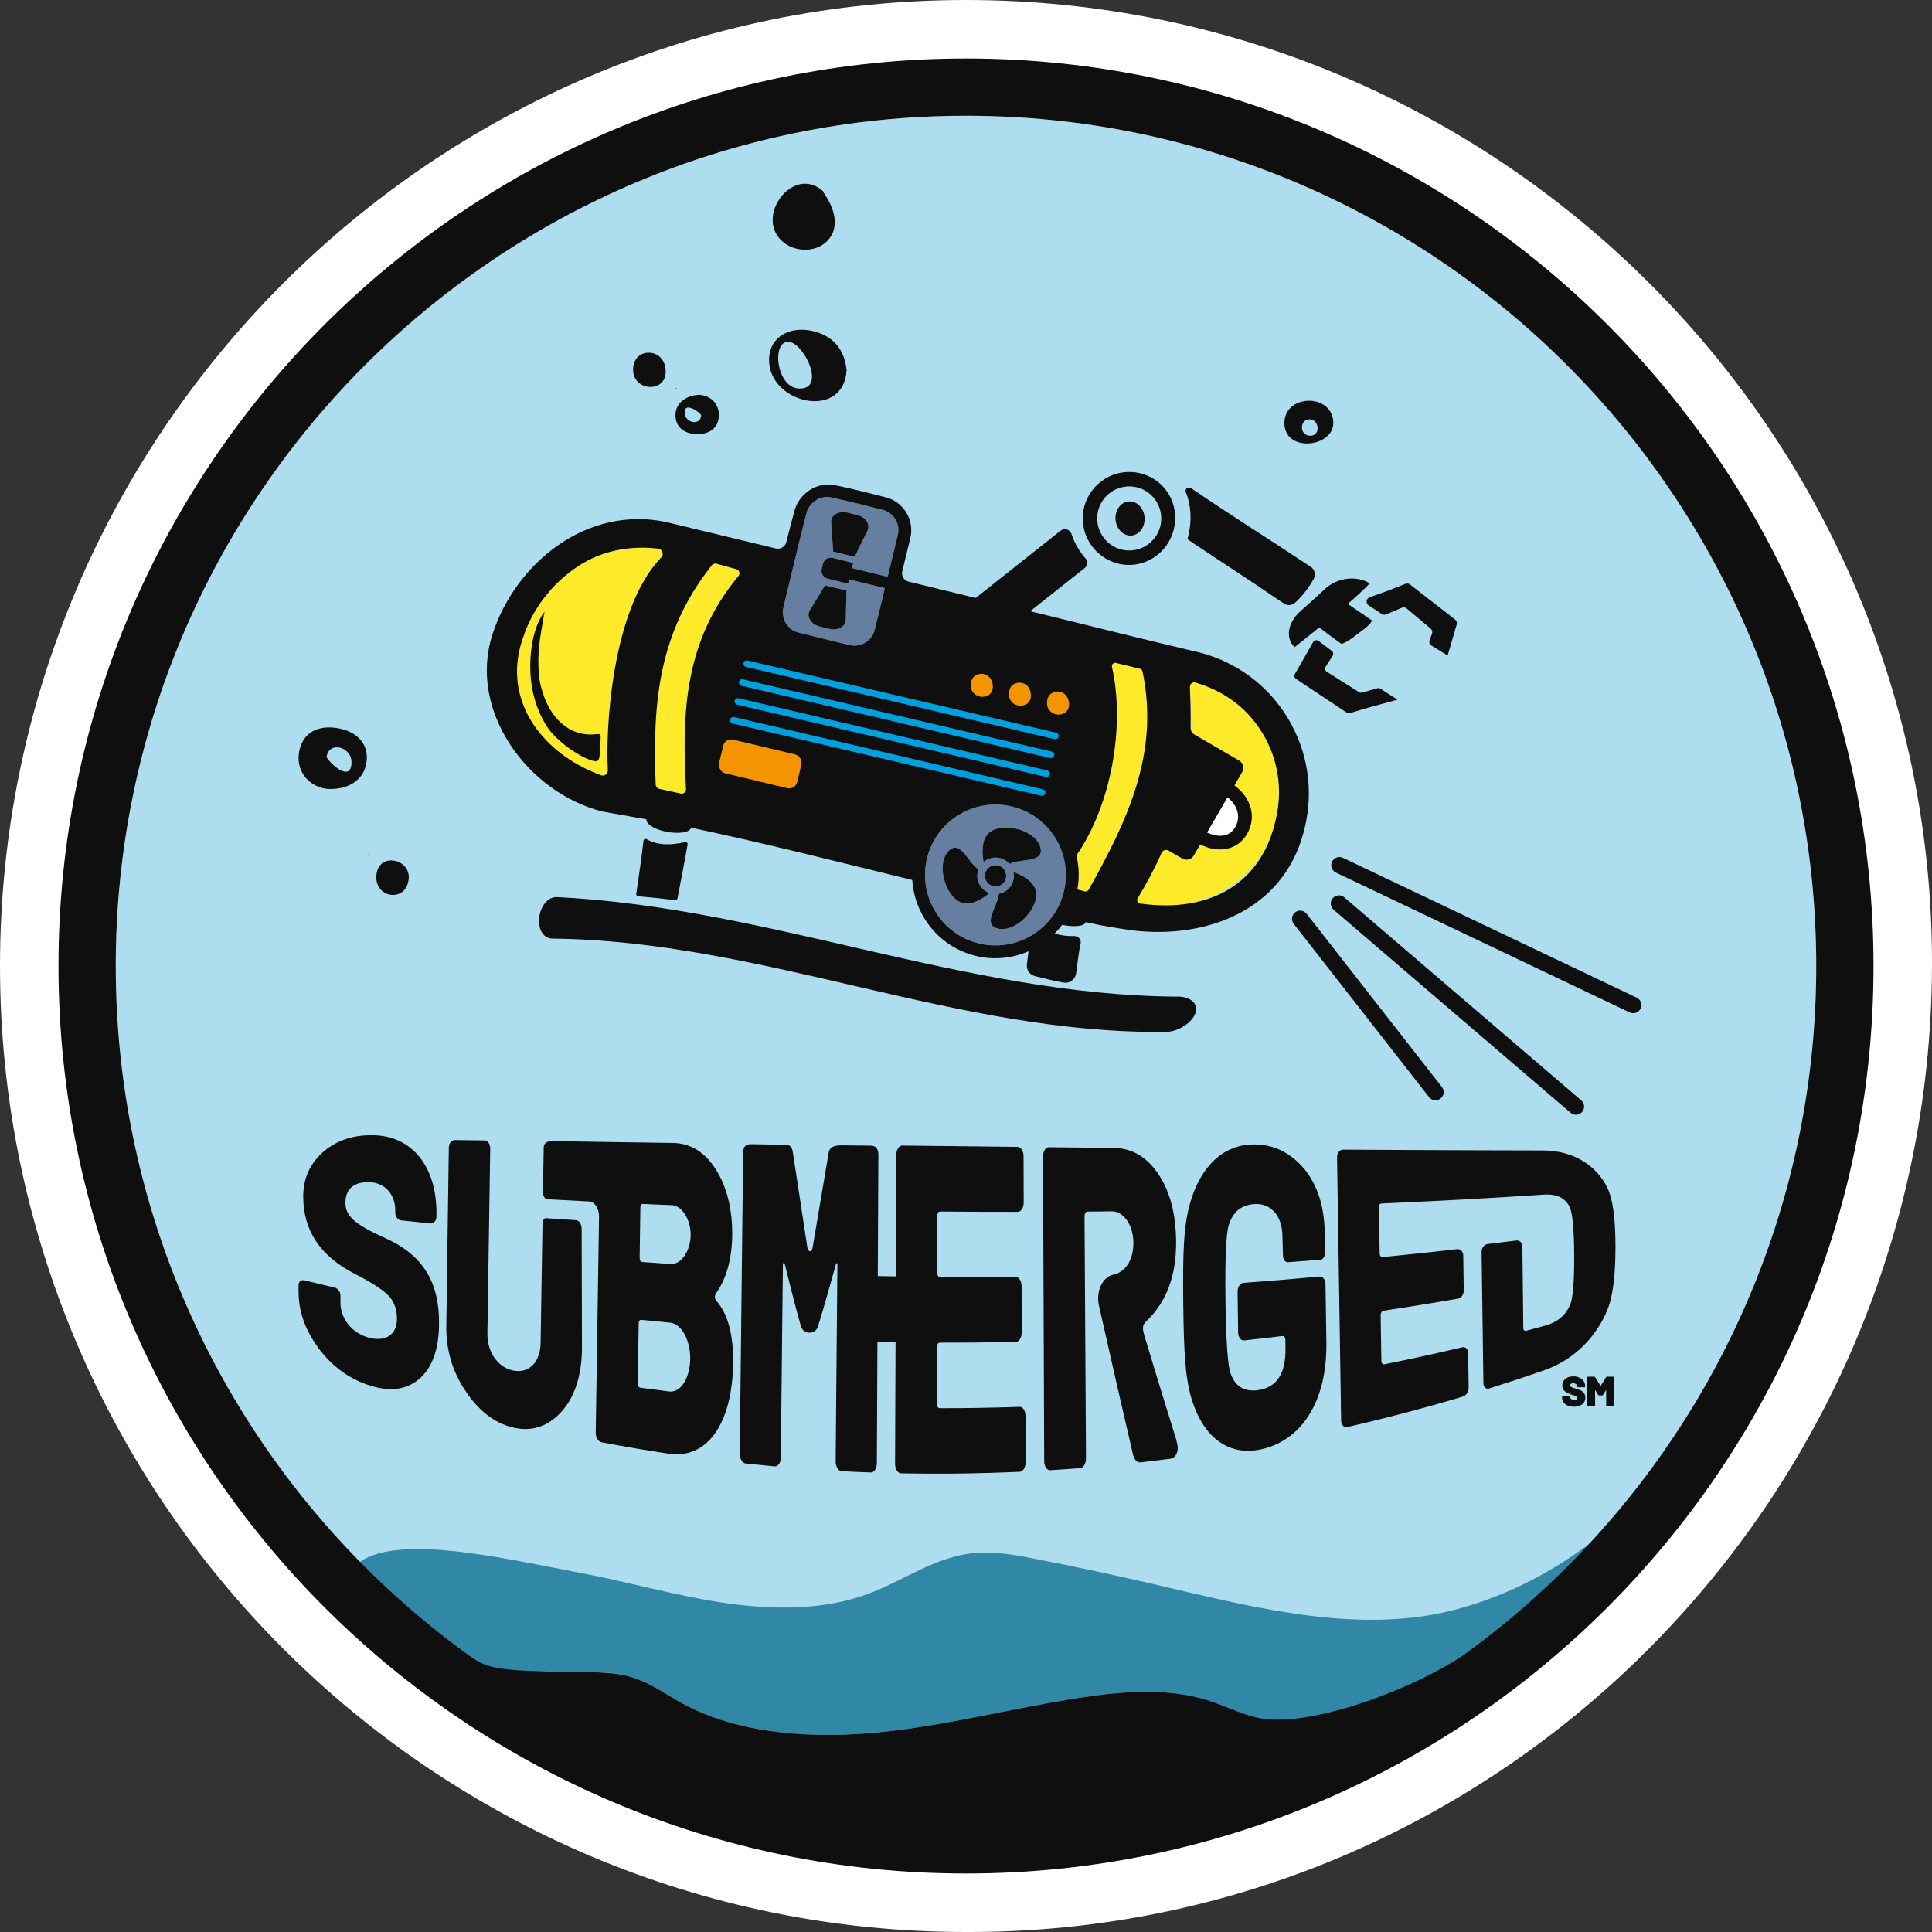 <?xml version="1.0" encoding="UTF-8"?><svg id="Layer_1" xmlns="http://www.w3.org/2000/svg" viewBox="0 0 808.66 808.66"><rect x="0" y="0" width="808.66" height="808.66" fill="#333333" stroke="none"/><defs><style>.cls-1{fill:#667fa1;}.cls-2{fill:#fff;}.cls-3{fill:#fdeb2b;}.cls-4{fill:#3187a6;}.cls-5{fill:#009fdd;}.cls-6{fill:#afddf0;}.cls-7{fill:#0e0f0e;}.cls-8{fill:#f39400;}</style></defs><path class="cls-2" d="M404.33,808.66C181.38,808.66,0,627.28,0,404.33S181.38,0,404.33,0s405.07,181.38,404.33,404.33c-.75,223.72-182.1,405.07-404.33,404.33Z"/><path class="cls-6" d="M738.12,280.65c-50.25-135.58-180.73-232.2-333.79-232.2S120.8,145.08,70.54,280.65c-14.28,38.52-22.09,80.19-22.09,123.68,0,40.74,6.86,79.87,19.46,116.32,48.2,139.42,180.61,239.56,336.42,239.56s288.22-100.14,336.42-239.56c12.6-36.45,19.46-75.58,19.46-116.32,0-43.49-7.81-85.15-22.09-123.68Z"/><path class="cls-4" d="M199.92,698.58c12.01.99,24.1,1.42,36.18,1.27,9.73-.12,19.81-.57,28.84,2.32,7.57,2.42,13.68,6.97,20.38,10.66,23.69,13.04,54.56,15.1,83.17,12.19,28.61-2.92,56.19-10.3,84.53-14.56,17.37-2.61,35.84-3.97,52.3,1.15,7.29,2.27,13.97,5.76,21.51,7.45,19.55,4.36,39.54-4.11,57.67-11.37,7.8-3.12,15.75-6.01,23.77-8.77,23.64-16.65,45.14-36.12,64.05-57.91-7.97,5.46-27.36,22.65-61.25,32.2-40.13,11.31-84.15.17-125.03-9.42-17.62-4.13-35.36-7.94-53.21-11.4-8.18-1.59-16.58-3.12-24.95-2.35-16.67,1.54-29.71,11.68-44.94,17.25-18.59,6.8-40.19,6.58-60.32,3.55-20.13-3.03-39.48-8.68-59.42-12.43-30.72-5.77-78.89-17.4-94.07-3.4,15.51,16.06,32.51,30.66,50.79,43.58Z"/><path class="cls-7" d="M526.83,719.05c-7.54-1.68-14.22-5.17-21.51-7.45-16.45-5.13-34.93-3.77-52.3-1.15-28.34,4.27-55.92,11.65-84.53,14.56-28.61,2.91-59.48.85-83.17-12.19-6.7-3.69-12.81-8.24-20.38-10.66-9.03-2.89-19.11-2.08-28.84-2.32-25.96-.63-31.7-1.24-38.72-6.15,26.31,34.59,130.83,69.67,206.95,69.67s172.02-33.38,207.63-70.16c-23.37,15.29-65.57,30.2-85.13,25.84Z"/><path class="cls-7" d="M404.33,784.18c-209.45,0-379.85-170.4-379.85-379.85S194.88,24.48,404.33,24.48s379.85,170.4,379.85,379.85-170.4,379.85-379.85,379.85ZM404.33,48.45c-196.23,0-355.88,159.65-355.88,355.88s159.65,355.88,355.88,355.88,355.88-159.65,355.88-355.88S600.56,48.45,404.33,48.45Z"/><path class="cls-3" d="M308.2,238.22c-2.94-.8-5.11-1.4-8.32-2.29-.7-.19-1.47.05-1.92.62-22.42,28.28-24.87,57.71-23.51,91.92.03.82.63,1.52,1.43,1.69,3.47.75,5.79,1.25,9.08,1.98,1.16.26,2.25-.67,2.18-1.85-1.88-32.91-.36-62.36,21.95-89.2.84-1.01.37-2.54-.89-2.88Z"/><path class="cls-1" d="M369.33,213.36c-8.57-2.09-12.96-3.33-21.39-5.13-4.63-.99-9.23,2.07-10.39,6.58-3.9,15.16-5.75,23.5-9.61,39.32-1.15,4.71,1.59,9.49,6.23,10.65,8.44,2.11,12.8,3.14,21.38,5.23,4.71,1.15,9.45-1.76,10.6-6.46,1.69-6.94,2.53-10.41,4.22-17.36-5.98-1.45-8.97-2.18-14.94-3.64-.17.71-.26,1.06-.43,1.77-3.44-.84-5.15-1.25-8.59-2.09-1.8-.44-2.92-2.29-2.48-4.1.21-.87.32-1.31.53-2.18.44-1.81,2.26-2.86,4.07-2.42,3.44.84,5.15,1.25,8.59,2.09-.21.87-.32,1.3-.53,2.17,5.98,1.45,8.97,2.18,14.94,3.64,1.7-6.98,2.55-10.47,4.25-17.44,1.15-4.71-1.74-9.47-6.44-10.61ZM345.3,244.99c3.6.88,5.4,1.31,9,2.19-.12,4.9-.18,7.35-.3,12.25-.07,2.83-3.31,4.64-6.79,3.8-1.67-.41-2.51-.61-4.19-1.02-3.38-.82-5.4-3.8-4.34-6.32,2.63-4.36,3.95-6.54,6.61-10.9ZM363.1,222.04c-2.15,4.41-3.22,6.61-5.37,11.02-3.6-.88-5.4-1.31-9-2.19-.35-5.09-.53-7.7-.87-12.78.22-2.72,3.38-4.39,6.77-3.56,1.67.41,2.51.61,4.19,1.02,3.48.85,5.52,3.95,4.28,6.49Z"/><path class="cls-3" d="M276.8,233.29c1.26-1.28.38-3.44-1.4-3.66-6.55-.8-19.18-1.06-31.15,5.94-11.3,6.6-20.64,17.66-25,30.33-.24.69-.48,1.4-.72,2.09-7.98,24.06,6.89,46.81,33.04,56.51,1.42.53,2.93-.62,2.83-2.13-1.04-15.69,1.34-67.61,22.38-89.08Z"/><path class="cls-1" d="M423.64,337.58c-15.8-3.84-31.78,5.88-35.62,21.68-3.84,15.8,5.88,31.78,21.68,35.62,15.8,3.84,31.78-5.88,35.62-21.68,3.84-15.8-5.88-31.78-21.68-35.62ZM402.18,377.69c-6.66-2.65-10.63-16.44-4.82-21.79,4.7-4.33,8.04,5.46,12.18,8-.11.29-.2.58-.27.89-.94,3.85,1.21,7.72,4.87,9.02-2.94,2.48-7.73,5.56-11.95,3.88ZM412.38,365.54c.58-2.39,2.99-3.85,5.38-3.27,2.39.58,3.85,2.99,3.27,5.38s-2.99,3.85-5.38,3.27c-2.39-.58-3.85-2.99-3.27-5.38ZM417.2,388.54c-6.04-1.88.57-9.53.83-14.4,2.9-.51,5.37-2.68,6.11-5.73.28-1.15.28-2.31.05-3.39,3.62,1.29,8.8,3.9,9.46,8.45,1.04,7.09-8.92,17.43-16.46,15.07ZM422.5,361.6c-1.01-1.17-2.37-2.05-3.99-2.44-2.5-.61-5.02.09-6.83,1.65-.71-3.78-1.06-9.63,2.58-12.5,5.63-4.44,19.55-.99,21.28,6.72,1.4,6.24-8.78,4.23-13.04,6.56Z"/><path class="cls-3" d="M523.55,300.18c-6.63-7.66-15.75-12.74-25.6-15.13h0c-.11-.03-.22.06-.2.18.7,7.16.86,14.24.53,21.27,8.3,4.82,12.93,7.5,20.39,11.83,1.67.97,2.26,3.12,1.29,4.79-1.9,3.28-18.47,31.83-20.3,34.98-.97,1.67-3.12,2.24-4.79,1.27-2.56-1.49-4.56-2.65-7.74-4.49-3.33,7.81-7.52,15.7-12.12,22.98.6.12.89.18,1.49.3,25.6,5.16,50.72-8.74,56.9-32.76.17-.67.35-1.36.52-2.04,3.75-15.09.2-30.99-10.36-43.18Z"/><path class="cls-3" d="M478.21,281.03c-.11-.54-.54-.98-1.07-1.11l-10.02-2.44c-1.03-.25-1.93.66-1.7,1.69,5.66,24.94-.44,58.12-14.88,78.86,1.11,4.55,1.27,9.41.41,14.27,1.27.34,2.05.55,3.1.82.62.16,1.29-.12,1.6-.68,16.11-28.79,29.78-57.04,22.55-91.41Z"/><path class="cls-2" d="M513.56,331.75l-11.36,17.2,9.59,2.94s8.5-3.1,8.54-3.22.56-10.23.56-10.23l-2.46-5.8-4.87-.89Z"/><path class="cls-7" d="M502,273.1c-27.97-6.6-42.5-10.38-70.8-17.27,9.24-7.32,14.25-11.29,22.76-18.03,1.27-1.01,1.47-2.86.4-4.08-2.63-2.98-4.63-6.45-5.87-10.2-.64-1.93-2.96-2.68-4.55-1.42-13.38,10.6-21.15,16.76-35.56,28.18l-28.05-6.83c-1.95-.47-3.15-2.44-2.67-4.39l3.36-13.81c1.85-7.6-2.86-15.3-10.46-17.15-8.54-2.08-12.93-3.39-21.34-5.05-7.46-1.47-14.81,3.68-16.7,10.77-1.4,5.27-2.23,8.41-3.41,13.08-.49,1.94-2.44,3.13-4.38,2.66l-42.84-10.32c-33.28-8.97-63.99,13.94-74.9,43.77-.27.75-.55,1.54-.8,2.31-10.54,32.09,14.66,66.48,45.98,74.36,7.35,1.3,11.01,1.93,18.39,3.25-.25,2.05,3.65,4.39,8.75,5.29,5.1.9,9.57.14,9.93-1.79,31.03,6.52,61.8,14.41,92.6,21.91.92,14.86,11.37,28.06,26.57,31.76,7.66,1.86,15.34,1,22.08-1.92l-.67,5.56c-.27,2.21,1.17,4.27,3.32,4.81,4.32,1.09,7.56,1.94,12.08,2.72,2.43.42,4.74-1.22,5.15-3.65.76-4.53.86-7.95,1.93-12.56.4-1.7-.89-3.3-2.63-3.25-2.88.08-5.63-.28-8.27-1.06,1.14-1.14,2.22-2.35,3.2-3.65,5.08,1.08,9.43.56,9.82-1.13,7.71,1.67,11.7,2.33,19.8,3.49,30.76,3.61,62.6-8.39,71.32-40.78.2-.75.4-1.5.58-2.25,7.79-32.38-11.74-65.05-44.13-73.35ZM254.42,322.37c.1,1.51-1.41,2.66-2.83,2.13-26.15-9.69-41.02-32.45-33.04-56.51.23-.7.48-1.4.72-2.09,4.35-12.67,13.7-23.73,25-30.33,11.97-6.99,24.59-6.74,31.15-5.94,1.78.22,2.66,2.38,1.4,3.66-21.04,21.46-23.43,73.38-22.38,89.08ZM309.09,241.1c-22.31,26.84-23.82,56.29-21.95,89.2.07,1.18-1.02,2.11-2.18,1.85-3.29-.73-5.61-1.23-9.08-1.98-.8-.17-1.39-.87-1.43-1.69-1.36-34.22,1.08-63.65,23.51-91.92.45-.57,1.23-.81,1.92-.62,3.2.89,5.38,1.49,8.32,2.29,1.26.34,1.72,1.87.89,2.88ZM375.78,223.98c-1.7,6.98-2.55,10.47-4.25,17.44-5.98-1.45-8.97-2.18-14.94-3.64.21-.87.32-1.3.53-2.17-3.44-.84-5.15-1.25-8.59-2.09-1.8-.44-3.63.61-4.07,2.42-.21.87-.32,1.31-.53,2.18-.44,1.81.67,3.66,2.48,4.1,3.44.84,5.15,1.25,8.59,2.09.17-.71.26-1.06.43-1.77,5.98,1.45,8.97,2.18,14.94,3.64-1.69,6.94-2.53,10.41-4.22,17.36-1.15,4.71-5.89,7.61-10.6,6.46-8.57-2.09-12.94-3.12-21.38-5.23-4.63-1.16-7.38-5.94-6.23-10.65,3.86-15.83,5.71-24.16,9.61-39.32,1.16-4.51,5.76-7.57,10.39-6.58,8.43,1.8,12.82,3.05,21.39,5.13,4.71,1.15,7.59,5.91,6.44,10.61ZM445.31,373.2c-3.84,15.8-19.82,25.52-35.62,21.68-15.8-3.84-25.52-19.82-21.68-35.62,3.84-15.8,19.82-25.52,35.62-21.68,15.8,3.84,25.52,19.83,21.68,35.62ZM517.48,345.3c-1.31,2.96-3.58,4.48-6.74,4.54-1.83-.03-3.74-.53-5.51-1.36,2.66-4.59,5.82-10.02,8.55-14.73,3.35,2.6,5.72,7,3.7,11.55ZM455.65,372.44c-.31.56-.98.84-1.6.68-1.05-.27-1.83-.48-3.1-.82.86-4.86.7-9.72-.41-14.27,14.43-20.74,20.53-53.92,14.88-78.86-.23-1.03.67-1.94,1.7-1.69l10.02,2.44c.54.13.96.57,1.07,1.11,7.22,34.37-6.45,62.62-22.55,91.41ZM533.91,343.36c-.17.68-.34,1.37-.52,2.04-6.03,23.45-25.67,36.97-56.12,32.8-1.07-.15-1.63-1.35-1.07-2.27,3.72-6.08,7.15-12.52,10.01-18.95.5-1.12,1.86-1.55,2.92-.94,2.11,1.22,3.75,2.18,5.73,3.33,1.67.97,3.82.4,4.79-1.27.37-.64,1.36-2.35,2.7-4.65,2.6,1.31,5.45,2.1,8.23,2.1.09,0,.17,0,.26,0,5.35-.09,9.67-2.98,11.87-7.93,3.43-7.72-.57-14.96-6.03-18.86,1.61-2.78,2.84-4.89,3.27-5.64.97-1.67.38-3.82-1.29-4.79-6.93-4.02-11.41-6.62-18.66-10.83-1.04-.6-1.69-1.72-1.66-2.92.12-5.39-.13-13.15-.28-17.07-.05-1.23,1.12-2.16,2.3-1.82,8.92,2.6,17.11,7.46,23.19,14.49,10.56,12.19,14.11,28.09,10.36,43.18Z"/><path class="cls-7" d="M269.35,351.88c-1.01,8.36-1.85,14.08-3.04,22.29-.07.48.3.95.79.99,5.93.52,9.31.84,15.49,1.61.44.06.88-.25.97-.69,1.56-7.92,2.81-14.61,4.25-22.61.11-.59-.42-1.12-1.01-.99-5.77,1.22-11.13,1.59-16.17-1.24-.53-.3-1.2.02-1.27.63Z"/><path class="cls-7" d="M491.94,417.14c-88.17-.73-170.29-37.24-258.66-41.64-3.71-.34-7,3.58-7.59,8.44-.59,4.86,1.62,8.69,5.24,8.92,88.56.88,169.69,40.33,257.87,39.03,5.53-.55,10.99-4.67,11.76-8.61.77-3.94-3.26-6.47-8.63-6.13Z"/><path class="cls-7" d="M473.55,224.16c3.36-.26,5.83-3.67,5.52-7.62-.31-3.94-3.28-6.93-6.63-6.66-3.36.26-5.83,3.67-5.52,7.61.31,3.94,3.28,6.93,6.64,6.67Z"/><path class="cls-7" d="M358.82,215.55c-1.67-.41-2.51-.61-4.19-1.02-3.38-.82-6.55.84-6.77,3.56.34,5.07.52,7.68.87,12.78,3.6.88,5.4,1.31,9,2.19,2.15-4.41,3.22-6.61,5.37-11.02,1.24-2.55-.8-5.65-4.28-6.49Z"/><path class="cls-7" d="M343.03,262.21c1.67.41,2.51.61,4.19,1.02,3.48.85,6.72-.97,6.79-3.8.12-4.9.18-7.35.3-12.25-3.6-.88-5.4-1.31-9-2.19-2.65,4.36-3.97,6.54-6.61,10.9-1.06,2.53.95,5.5,4.34,6.32Z"/><path class="cls-7" d="M424.2,365.01c.23,1.09.23,2.24-.05,3.39-.74,3.05-3.21,5.22-6.11,5.73-.26,4.87-6.87,12.52-.83,14.4,7.54,2.35,17.49-7.98,16.46-15.07-.66-4.55-5.84-7.16-9.46-8.45Z"/><path class="cls-7" d="M409.27,364.78c.07-.3.17-.6.27-.89-4.15-2.54-7.49-12.33-12.18-8-5.81,5.35-1.84,19.14,4.82,21.79,4.22,1.68,9.01-1.4,11.95-3.88-3.65-1.3-5.8-5.17-4.87-9.02Z"/><path class="cls-7" d="M414.27,348.31c-3.63,2.87-3.28,8.71-2.58,12.5,1.81-1.57,4.32-2.26,6.83-1.65,1.61.39,2.98,1.27,3.99,2.44,4.26-2.34,14.45-.32,13.04-6.56-1.73-7.7-15.66-11.16-21.28-6.72Z"/><path class="cls-7" d="M468.05,235.91c10.44,2.54,20.79-4.01,23.29-14.49,2.5-10.48-3.65-20.78-14.09-23.32-10.44-2.54-20.96,3.86-23.5,14.3-2.54,10.44,3.86,20.96,14.3,23.5ZM459.62,213.83c1.75-7.18,9.02-11.61,16.2-9.86,7.18,1.75,11.61,9.02,9.86,16.2-1.75,7.18-9.02,11.61-16.2,9.86s-11.61-9.02-9.86-16.2Z"/><path class="cls-7" d="M421.03,367.65c.58-2.39-.88-4.8-3.27-5.38-2.39-.58-4.8.88-5.38,3.27-.58,2.39.88,4.8,3.27,5.38,2.39.58,4.8-.88,5.38-3.27Z"/><path class="cls-7" d="M497.42,224.13c-.12.53-.28,1.04-.43,1.57,17.3,11.59,22.92,15.01,40.36,26.9,1.44.98,3.39.88,4.68-.29,3.01-2.71,5.79-6.3,7.87-10.07.94-1.71.39-3.88-1.24-4.96-20.41-13.57-29.05-18.68-50.18-32.99-1.15-.78-2.67.37-2.15,1.65,2.22,5.48,2.57,11.65,1.09,18.19Z"/><path class="cls-7" d="M555.37,281.19l13.48,8.53c.38.24.85.3,1.28.17,2.41-.7,3.93-1.13,6.4-1.83.45-.13.97-.04,1.36.22,2.58,1.72,4.11,2.71,7.07,4.57-8.32,2.24-12.56,3.39-19.94,5.62-.44.13-.94.07-1.32-.19l-21.22-14.1c-.68-.45-.88-1.37-.48-2.08,2.91-5.14,4.8-8.27,7.6-13.33.46-.83,1.57-1.08,2.33-.5,1.95,1.5,3.38,2.58,5.47,4.14.65.49.83,1.4.39,2.09-1.05,1.66-1.84,2.88-2.89,4.52-.47.73-.26,1.71.47,2.17Z"/><path class="cls-7" d="M598.4,267.88c.37-.93.67-1.72,1-2.69.26-.74.03-1.57-.57-2.08l-10.1-8.46c-.55-.46-1.33-.56-1.99-.27-2.39,1.05-4.02,1.74-6.59,2.8-.58.24-1.28.17-1.8-.17-2.16-1.42-3.71-2.45-5.5-3.65-1.29-.87-1.03-2.85.44-3.37,5.68-2,9.46-3.37,14.96-5.62.63-.26,1.36-.17,1.9.25l18.93,14.72c.61.48.87,1.28.65,2.02l-3.8,13.01c-2.81-1.71-4.4-2.69-6.79-4.17-.78-.48-1.09-1.47-.75-2.32Z"/><path class="cls-7" d="M574.28,259.71c-.03.39-.89,1.71-3.07,3.39-2.04,1.57-3.09,2.36-5.19,3.93-2.24,1.67-4.05,2.42-4.57,2.47-3.8-2.76-5.64-4.13-9.27-6.87-4.1,3.29-6.19,4.94-10.25,8.23-4.12-3.61-2.95-10.36,2.52-15.18,4.1-3.62,6.15-5.43,10.02-9.07,5.15-4.85,13.25-5.93,18.89-2.43-3.41,3.46-5.31,5.17-9.25,8.59,4.02,2.77,6.05,4.16,10.18,6.94Z"/><path class="cls-5" d="M441.74,309.42c-.1,0-.21,0-.32-.04l-129.2-30.24c-.74-.18-1.2-.92-1.03-1.66.18-.73.92-1.21,1.66-1.03l129.2,30.24c.74.18,1.2.92,1.03,1.66-.15.63-.72,1.06-1.35,1.06Z"/><path class="cls-5" d="M439.89,317.32c-.1,0-.21,0-.32-.04l-129.2-30.24c-.74-.18-1.2-.92-1.03-1.66.18-.73.89-1.22,1.66-1.03l129.2,30.24c.74.18,1.2.92,1.03,1.66-.15.63-.72,1.06-1.35,1.06Z"/><path class="cls-5" d="M438.04,325.22c-.1,0-.21,0-.32-.04l-129.2-30.24c-.74-.18-1.2-.92-1.03-1.66.17-.73.91-1.21,1.66-1.03l129.2,30.24c.74.18,1.2.92,1.03,1.66-.15.63-.72,1.06-1.35,1.06Z"/><path class="cls-5" d="M436.19,333.11c-.1,0-.21,0-.32-.04l-129.2-30.24c-.74-.18-1.2-.92-1.03-1.66.18-.73.91-1.21,1.66-1.03l129.2,30.24c.74.18,1.2.92,1.03,1.66-.15.63-.72,1.06-1.35,1.06Z"/><path class="cls-7" d="M600.84,460.53c-1.02,0-2.03-.45-2.7-1.32l-56.64-72.52c-1.16-1.49-.9-3.64.59-4.81,1.49-1.17,3.64-.9,4.81.59l56.64,72.52c1.16,1.49.9,3.64-.59,4.81-.63.49-1.37.73-2.1.73Z"/><path class="cls-7" d="M659.62,466.59c-.79,0-1.58-.27-2.23-.82l-99.2-84.99c-1.44-1.23-1.61-3.39-.37-4.83,1.24-1.44,3.4-1.6,4.83-.37l99.2,84.99c1.44,1.23,1.61,3.39.37,4.83-.68.79-1.64,1.2-2.6,1.2Z"/><path class="cls-7" d="M683.6,424.09c-.49,0-.99-.11-1.47-.33l-122.97-58.52c-1.71-.81-2.43-2.86-1.62-4.56.82-1.71,2.85-2.43,4.56-1.62l122.97,58.52c1.71.81,2.43,2.86,1.62,4.56-.59,1.23-1.82,1.95-3.1,1.95Z"/><path class="cls-7" d="M249.76,307.29c2.05-.3,1.66.73,1.55,3.38-.26,2.91.02,6.95-1.17,7.75-2.09,1.4-14.31-5.25-20.35-13.05-4.06-5.76-6.67-12.81-7.53-20.54-.97-8.74.11-21.44,5.65-28.81-1.78,10.71-3.19,16.69-2.31,26.77.38,4.32,2.39,10.28,4.44,13.78,2.23,3.83,8.33,12.13,19.73,10.71Z"/><path class="cls-7" d="M354.36,154.99c-1.31,21.3-32.94,13.81-32.46-4.68.25-9.74,9.15-13.73,17.79-11.85,8.92,1.94,13.73,7.56,14.67,16.53ZM334.68,162.63c10.78.19,2.43-17.86-3.91-19.43-7.96-1.98-6.34,19.36,3.91,19.43Z"/><path class="cls-7" d="M344.57,80.44c4.38,5.99,7.77,15.09,1.03,21.02-4.79,4.21-12.64,3.94-17.54.07-12.91-10.2,3.86-33.04,16.51-21.43l.04-.02c0,.13,0,.26,0,.39,0,0-.04-.02-.04-.02Z"/><path class="cls-7" d="M537.6,176.96c.06-11.19,17.55-12.5,20.19-2.3,3.22,12.47-20.38,15.72-20.19,2.3ZM551.49,179.35c.04-5.05-6.83-5.11-6.53-.11.24,4,6.49,4.38,6.53.11ZM553.73,182.85c-.07-.21-.16-.25-.28-.13.07.22.16.26.28.13Z"/><path class="cls-7" d="M278.63,155.6c.08-10.54-14.24-10.66-13.62-.23.5,8.35,13.55,9.13,13.62.23ZM283.3,162.9c-.14-.44-.34-.53-.59-.26.14.45.33.54.59.26Z"/><path class="cls-8" d="M415.55,287.17c-.28-7.11-9.94-6.74-9.18.28.6,5.61,9.42,5.73,9.18-.28Z"/><path class="cls-8" d="M431.5,290.89c-.28-7.11-9.94-6.74-9.18.28.6,5.61,9.42,5.73,9.18-.28Z"/><path class="cls-8" d="M447.45,294.61c-.28-7.11-9.94-6.74-9.18.28.6,5.61,9.42,5.73,9.18-.28Z"/><path class="cls-7" d="M292.49,165.27c4.97.16,8.67,3.84,8.39,8.96-.32,5.72-4.97,7.8-10.07,7.44-4.59-.33-8.21-3.08-8.08-8.08.14-5.37,4.95-8.07,9.76-8.32ZM293.46,173.65c-1.64-2.01-7.74-5.68-6.76-.16.67,3.8,6.78,4.63,6.76.16Z"/><path class="cls-7" d="M157.66,365.51c-1.75,10.39,12.38,12.78,13.41,2.38.82-8.32-11.93-11.16-13.41-2.38ZM154.19,357.56c.07.46.25.57.54.35-.06-.47-.24-.59-.54-.35Z"/><path class="cls-7" d="M136.1,330.12c-7.68-1.48-12.5-8.12-10.79-15.99,1.91-8.8,9.65-10.87,17.47-9.04,7.04,1.64,11.98,6.81,10.53,14.54-1.56,8.3-9.69,11.3-17.21,10.49ZM136.67,316.87c2.05,3.53,10.6,10.74,10.45,1.92-.1-6.07-9.37-8.87-10.45-1.92Z"/><path class="cls-7" d="M329.86,108c0,.12,0,.23,0,.35,0,0,.03.02.04.02,0-.13,0-.26,0-.39l-.04.02Z"/><rect class="cls-8" x="301.37" y="312.48" width="33.66" height="14.5" rx="3.47" ry="3.47" transform="translate(83.02 -65.2) rotate(13.44)"/><path class="cls-7" d="M161.65,518.4c-13.48-5.98-17.11-9.56-17.07-15.03.04-5.99,3.85-8.95,10.7-8.5,6,.38,10.23,5.3,10.16,11.91,0,.25,0,.5,0,.75-.02,1.64,1.07,3.11,2.41,3.26,4.11.45,8.23.88,12.34,1.3,1.35.14,2.47-1.16,2.49-2.88,0-.26,0-.52.01-.79.28-19.78-9.99-33.37-27.22-33.27-8.49-.05-15.4,2.62-20.69,7.44-5.29,4.97-7.86,10.9-7.86,18.25,0,14.33,7.24,24.96,21.59,32.35,7.37,3.75,12.19,6.94,14.47,9.5,2.16,2.53,3.22,5.77,3.17,9.53-.07,6.48-4.84,9.63-12.06,7.59-6.86-1.94-11.63-7.96-11.59-14.73,0-.93.01-1.86.02-2.78,0-1.53-1.07-3.04-2.4-3.35-4.26-1-8.51-2.02-12.75-3.06-1.32-.32-2.4.58-2.4,2.01v2.61c0,8.45,2.75,16.04,8.09,23.42,5.35,7.35,12.23,12.74,20.86,15.7,8.74,3,15.88,2.31,21.4-2.33,5.52-4.62,8.31-12.38,8.45-22.77.24-17.22-6.2-28.84-22.12-36.13Z"/><path class="cls-7" d="M241.06,510.71c-4.14-.27-8.28-.54-12.41-.83-1.35-.09-1.57,1.44-1.6,3.34-.26,16.28-.52,32.56-.77,48.84-.12,7.78-4.63,12.99-11.48,11.59-6.73-1.38-10.9-8.08-10.79-15.47.39-25.84.79-51.68,1.18-77.51.03-1.82-1.06-3.31-2.41-3.33-4.14-.05-8.28-.1-12.42-.16-1.35-.02-2.48,1.4-2.5,3.14-.35,24.84-.7,49.68-1.05,74.52-.14,10.13,2.53,19.16,7.91,27.19,5.37,8.18,12.01,13.49,19.7,15.4,7.82,1.94,14.62-.09,20.38-6.32,5.64-6.07,8.62-15.04,8.79-26.39-.04-16.8-.09-33.57-.13-50.32.03-1.95-1.05-3.61-2.4-3.7Z"/><path class="cls-7" d="M426.74,588.86c-11.1.38-22.2.57-33.29.56-1.07,0-1.39-.89-1.19-3,0-7.31,0-14.59,0-21.9-.11-1.79.24-2.54,1.23-2.54,2.39,0,4.77-.02,7.16-.02,2.39,0,4.78,0,7.17-.02,3.09-.02,6.18-.08,9.26-.13,1.95-.03,3.9-.04,5.85-.08h0c.75-.03,1.5-.03,2.25-.05,1.37-.03,2.48-1.8,2.47-3.94-.02-6.47-.04-12.95-.05-19.42,0-2.14-1.12-3.87-2.49-3.86-4.42.05-8.84.02-13.25.03-6.16.02-12.31.06-18.47.02-.91-.09-1.22-.91-1.05-2.82,0-7.34.01-14.64.02-21.98-.12-1.84.22-2.62,1.21-2.61,10.82.09,21.64.14,32.45.13,1.36,0,2.46-1.75,2.46-3.88-.02-6.47-.04-12.94-.06-19.41,0-2.13-1.12-3.89-2.47-3.91-16.11-.17-32.22-.35-48.33-.54-1.35-.02-2.47,1.74-2.47,3.89-.07,16.96-.13,33.92-.2,50.87-2.52-.04-5.03-.08-7.55-.13.08-16.95.17-33.89.25-50.84.01-2.56-1.22-3.77-3.23-3.76-4.82-.04-7.7-.08-12.52-.13-2.33.12-4.56.35-5.05,3.03-2.23,13.28-4.47,26.52-6.72,39.73-.39,2.13-1.87,2.08-2.22-.07-2.03-13.33-4.05-26.62-6.07-39.86-.44-2.68-1.42-3.1-3.69-3.1-4.81-.07-9-.13-13.81-.21-2.29,0-3.27,1.08-3.3,3.58-.47,42-.94,83.99-1.41,125.99-.02,2.1,1.08,3.94,2.45,4.09,4.07.43,8.13.83,12.21,1.2,1.37.12,2.51-1.52,2.53-3.64.25-26.42.61-54.55.87-81.09,0-.44.63-.51.74-.08,1.46,5.92,4.83,19.43,6.82,26.19,1.04,3.52,6.01,3.58,7.12.07,2.18-6.9,6.12-21.01,7.58-26.3.09-.32.56-.26.55.07-.2,27.06-.54,55.76-.73,82.74-.01,2.14,1.1,3.96,2.47,4.04,4.08.22,8.16.4,12.25.55,1.38.05,2.51-1.68,2.52-3.83.08-16.98.17-33.95.25-50.93,2.53.06,5.05.13,7.58.18-.07,16.99-.13,33.97-.2,50.96,0,2.15,1.11,3.95,2.49,3.97,16.55.33,33.12.11,49.67-.64,1.38-.06,2.5-1.87,2.49-4-.02-6.47-.04-12.94-.06-19.41,0-2.13-1.13-3.84-2.5-3.79Z"/><path class="cls-7" d="M552.29,534.32c-10.61.99-21.23,1.87-31.86,2.64-1.36.1-2.45,1.79-2.42,3.76.07,5.67.15,11.34.22,17.01.03,1.97,1.16,3.47,2.52,3.32,5.34-.57,10.67-1.18,16-1.83.68-.08,1.25.63,1.26,1.59.02,1.16.03,2.32.05,3.48.15,10.57-3.6,16.41-11.39,17.56-5.81.84-9.69-1.51-11.62-7.05-1.16-3.28-1.91-13.68-2.12-30.82-.21-17.14.28-27.63,1.34-31.09,1.78-5.83,5.56-8.78,11.34-8.93,6.52-.16,11.03,5.1,11.15,13.25.08,2.81.17,5.62.25,8.43.05,1.57.97,2.76,2.09,2.68,4.5-.33,9.01-.67,13.51-1.03,1.13-.09,2.02-1.42,2-2.97-.04-2.7-.08-5.41-.12-8.11-.17-11.29-3.01-20.09-8.53-26.9-5.63-6.62-12.44-10.22-20.68-10.31-13.15-.18-22.62,9.14-27.02,24.13-2.85,9.6-3.23,20.71-3,42.1.23,21.38.84,32.43,3.92,41.64,4.75,14.37,14.57,22.39,27.82,19.94,17.22-3.3,28.56-19.5,28.17-45.08-.12-8.09-.25-16.18-.37-24.28-.03-1.85-1.16-3.26-2.51-3.14Z"/><path class="cls-7" d="M299.89,541.05c4.28-6.16,6.47-14.25,6.59-24.34.1-8.95-1.68-17.68-5.33-24.58-4.7-8.9-11.01-13.32-18.77-13.73,0-.02-19.44-.3-28.7-.42-8.04-.1-15.07-.31-23.11-.31-2.02,0-2.98,1.2-3,2.7-.1,6.25-.2,12.5-.3,18.75-.02,1.51.83,2.77,1.9,2.84,5.8.32,11.61.63,17.41.92,2.34.11,4.2,2.97,4.15,6.38-.46,30.12-.93,60.24-1.39,90.36-.03,1.97,1.05,3.79,2.41,4.05,9.28,1.77,18.59,3.35,27.93,4.76,16.36,2.54,26.89-12.6,27.17-37.97.14-12-2.24-20.56-7-26-.85-1-.84-2.14.04-3.41ZM280.04,582.41c-3.96-.49-7.91-1-11.87-1.54-.86-.12-1.23-.72-1.21-2,.12-8.24.24-16.48.36-24.72.02-1.28.4-1.79,1.26-1.7,3.95.4,7.9.79,11.85,1.16,4.94.45,8.56,7.51,8.46,15.21-.1,7.7-3.78,14.23-8.86,13.6ZM280.77,529.07c-3.95-.26-7.89-.54-11.83-.83-.86-.06-1.22-.64-1.21-1.92.1-6.9.2-13.79.3-20.69.01-1,.26-1.53.77-1.71,4.29.19,8.58.37,12.88.54,4.06.64,7.48,6.3,7.4,12.57-.09,6.57-3.99,12.33-8.31,12.03Z"/><path class="cls-7" d="M672.78,497.17c-4.4-9.1-13.9-15.53-26.68-15.64-2.84,0-5.69-.01-8.53-.02-5.18-.01-10.37-.02-15.55-.04-3.89-.01-7.78-.02-11.67-.04-9.7-.03-19.4-.08-29.1-.13-6.4-.03-12.8-.07-19.2-.11-1.35-.01-2.44,1.48-2.41,3.32.57,36.68,1.14,73.36,1.7,110.04.03,1.83,1.16,3.09,2.51,2.78,16.26-3.73,32.44-7.99,48.49-12.79,1.33-.4,2.41-2.05,2.38-3.65-.07-4.88-.14-9.75-.21-14.63-.02-1.61-1.14-2.66-2.47-2.34-10.83,2.57-21.7,4.95-32.6,7.13-.68.14-1.24-.48-1.25-1.36-.1-6.43-.2-12.86-.31-19.29-.01-.89.52-1.69,1.2-1.79,10.42-1.55,20.82-3.23,31.19-5.05,1.34-.24,2.42-1.75,2.4-3.37-.07-4.9-.14-9.79-.21-14.69-.02-1.61-1.14-2.81-2.49-2.65-10.39,1.2-20.81,2.31-31.24,3.32-.68.07-1.24-.6-1.25-1.49-.1-6.43-.2-12.86-.31-19.29-.02-1.13.34-1.63,1.2-1.66,22.68-.99,45.32-2.22,67.89-3.71,5.38-.36,8.94,1.45,10.8,5.29,1.12,2.54,1.77,9.08,1.83,19.94.07,10.85-.49,17.61-1.56,20.55-1.78,4.49-5.25,7.56-10.55,9.04-2.65.74-5.31,1.46-7.96,2.17-.67.18-1.21-.28-1.22-1.03-.13-11.42-.26-22.83-.39-34.25-.02-1.56-1.17-2.68-2.57-2.5-4,.51-8,1.01-12,1.49-1.4.17-2.52,1.64-2.5,3.29.25,18.35.51,36.69.76,55.04.02,1.58,1.13,2.54,2.46,2.11,7.9-2.49,15.77-5.1,23.6-7.84,12.47-4.46,21.58-14.43,25.88-25.2,2.26-5.54,3.34-14.24,3.34-26.13,0-11.89-1.09-20.17-3.42-24.83Z"/><path class="cls-7" d="M479.04,559.33c-.39-1.48-.64-2.59-.65-3.52,0-.94.48-1.91,1.34-2.71,8.48-8.03,12.69-19.17,12.54-33.57-.12-11.65-2.56-20.83-7.43-28.09-4.87-7.26-11.05-10.9-18.79-10.98-9.02-.09-18.03-.18-27.05-.27-1.35-.01-2.45,1.71-2.44,3.84.17,42.54.33,85.09.5,127.63,0,2.13,1.14,3.8,2.52,3.72,4.17-.26,8.33-.55,12.5-.88,1.37-.11,2.49-1.92,2.47-4.03-.2-33.81-.41-67.62-.61-101.42,0-1.06.54-1.92,1.22-1.93,3.42-.03,6.83-.07,10.25-.11,4.8-.05,8.91,5.72,8.98,13.04.07,7.72-3.6,12.48-8.54,13.52-4.19.88-7.26,6.69-5.87,12.91,4.73,21.11,9.5,41.99,14.3,62.56.64,2.19,1.77,3.2,3.15,3.05,4.16-.47,8.31-.97,12.46-1.5,1.87-.24,3.09-2.26,3.07-4.66,0-.74-.27-1.82-.66-3.44-4.42-14.16-8.83-28.55-13.22-43.14Z"/><path class="cls-7" d="M656.16,588.33c-.75-.33-1.32-.79-1.73-1.39-.41-.6-.61-1.3-.61-2.1v-.25c0-.08.02-.15.07-.2.05-.05.11-.07.2-.07h2.75c.08,0,.15.02.2.07.05.05.07.11.07.2v.11c0,.33.17.62.52.88.35.25.81.38,1.39.38.44,0,.75-.09.94-.28.19-.18.28-.39.28-.61,0-.26-.12-.46-.36-.59-.24-.13-.67-.29-1.3-.48l-.52-.14c-1.17-.36-2.16-.83-2.95-1.42-.79-.59-1.19-1.45-1.19-2.58,0-.75.2-1.41.6-1.98.4-.57.96-1.02,1.66-1.32.7-.31,1.5-.46,2.37-.46.92,0,1.76.17,2.51.52.75.34,1.34.83,1.78,1.46.43.63.65,1.34.65,2.15v.16c0,.08-.02.15-.07.2s-.11.07-.2.07h-2.75c-.08,0-.15-.02-.2-.07-.05-.05-.07-.11-.07-.2v-.02c0-.36-.16-.68-.48-.97-.32-.29-.75-.44-1.3-.44-.38,0-.68.08-.9.23-.22.15-.33.37-.33.64,0,.21.08.39.24.54.16.15.41.29.74.43.33.14.84.31,1.53.52.09.04.51.16,1.25.38.74.22,1.36.62,1.86,1.19.5.57.75,1.27.75,2.09s-.2,1.48-.6,2.05c-.4.57-.97,1.02-1.69,1.32-.72.31-1.56.46-2.52.46s-1.87-.16-2.61-.49Z"/><path class="cls-7" d="M672.58,576.24h2.77c.08,0,.15.02.2.07.05.05.07.11.07.2v11.9c0,.08-.02.15-.07.2s-.11.07-.2.07h-2.81c-.08,0-.15-.02-.2-.07-.05-.05-.07-.11-.07-.2v-6.45s-.01-.07-.04-.08c-.02,0-.05,0-.07.04l-1.21,1.97c-.07.12-.18.18-.32.18h-1.35c-.14,0-.25-.06-.32-.18l-1.21-1.97s-.05-.05-.07-.04c-.02,0-.04.03-.04.08v6.45c0,.08-.02.15-.07.2s-.11.07-.2.07h-2.81c-.08,0-.15-.02-.2-.07-.05-.05-.07-.11-.07-.2v-11.9c0-.08.02-.15.07-.2.05-.05.11-.07.2-.07h2.77c.14,0,.25.06.32.18l2.24,3.61c.04.07.07.07.11,0l2.24-3.61c.07-.12.18-.18.32-.18Z"/></svg>